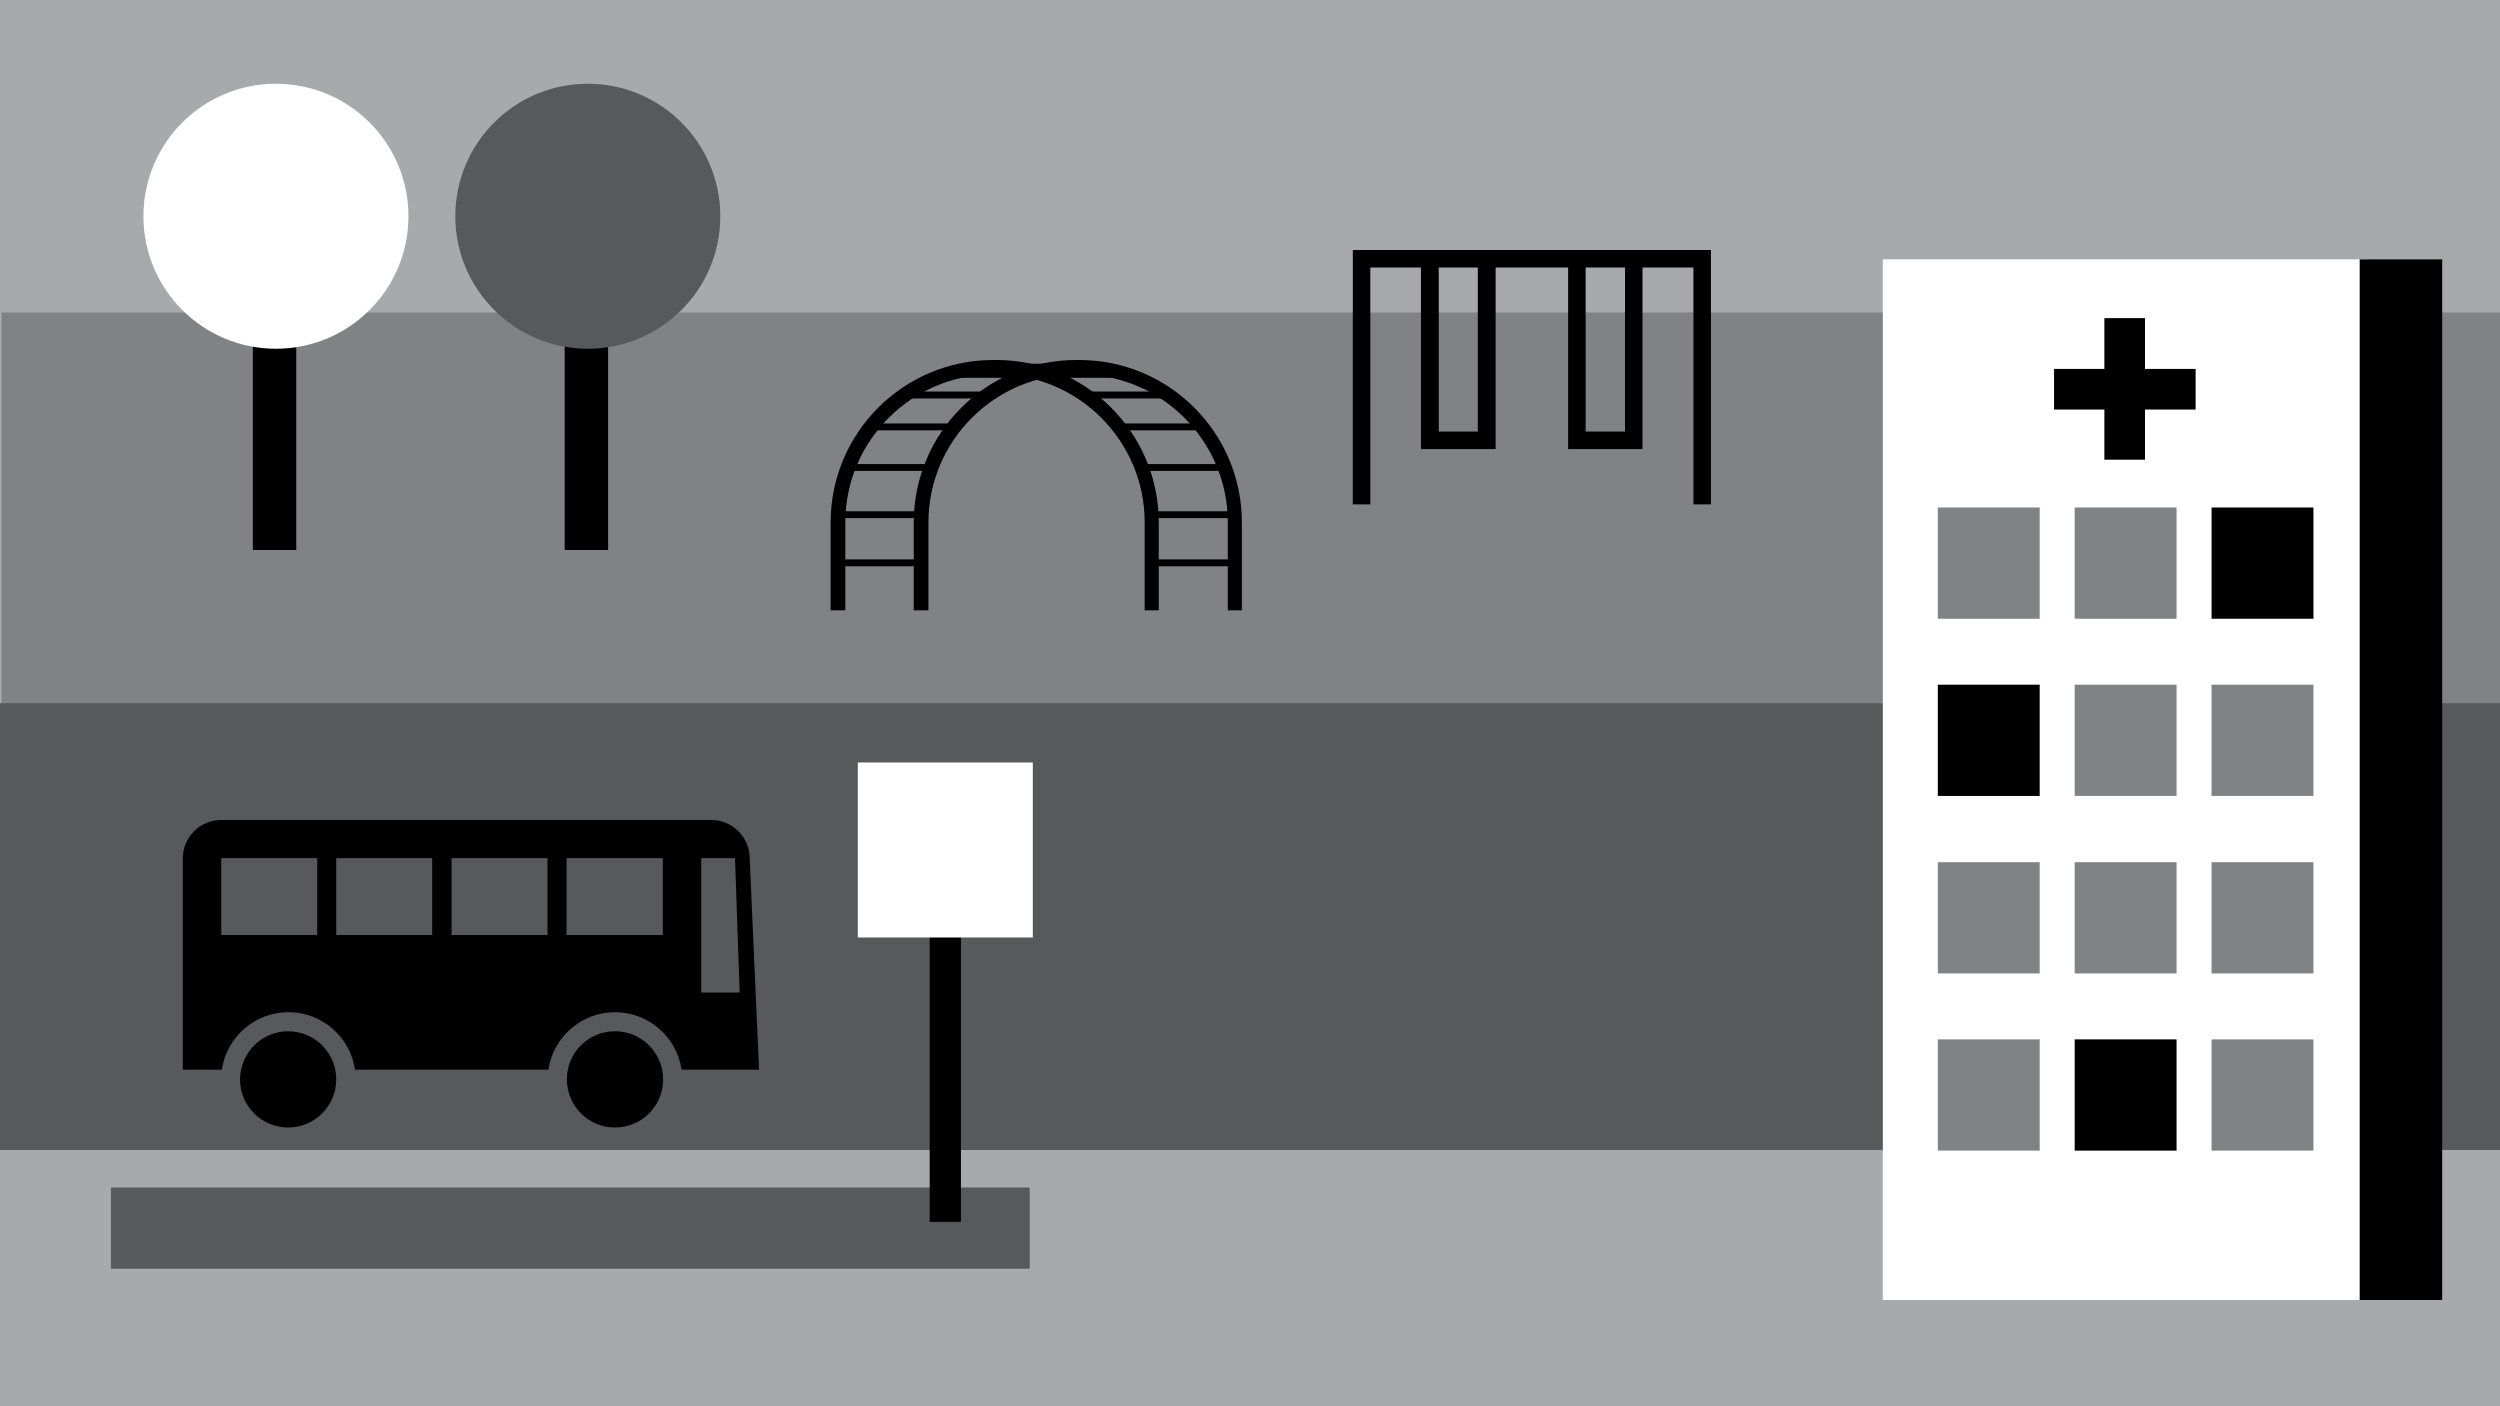 <?xml version="1.0" encoding="utf-8"?>
<!-- Generator: Adobe Illustrator 22.0.1, SVG Export Plug-In . SVG Version: 6.00 Build 0)  -->
<svg version="1.1" id="Layer_1" xmlns="http://www.w3.org/2000/svg" xmlns:xlink="http://www.w3.org/1999/xlink" x="0px" y="0px"
	 viewBox="0 0 800 450" style="enable-background:new 0 0 800 450;" xml:space="preserve">
<rect x="0" y="0" width="800" height="450" fill="#333333" stroke="none"/>
<style type="text/css">
	.st0{clip-path:url(#SVGID_2_);fill:#E9F0F4;}
	.st1{clip-path:url(#SVGID_2_);fill:#0363A0;}
	.st2{clip-path:url(#SVGID_2_);fill:#C1D2E5;}
	.st3{clip-path:url(#SVGID_2_);fill:#93BCD8;}
	.st4{clip-path:url(#SVGID_2_);fill:#085285;}
	.st5{clip-path:url(#SVGID_2_);}
	.st6{fill:#0363A0;}
	.st7{fill:#93BCD8;}
	.st8{fill:#085285;}
	.st9{fill:#C1D2E5;}
	.st10{fill:#C03B1A;}
	.st11{fill:#FFFFFF;}
	.st12{clip-path:url(#SVGID_2_);fill:#FFFFFF;}
	.st13{clip-path:url(#SVGID_4_);fill:#A7A9AC;}
	.st14{clip-path:url(#SVGID_4_);}
	.st15{fill:#58595B;}
	.st16{fill:#808285;}
	.st17{clip-path:url(#SVGID_4_);fill:#FFFFFF;}
	.st18{clip-path:url(#SVGID_4_);fill:#808285;}
	.st19{clip-path:url(#SVGID_6_);fill:#A7A9AC;}
	.st20{clip-path:url(#SVGID_6_);}
	.st21{clip-path:url(#SVGID_6_);fill:#FFFFFF;}
	.st22{clip-path:url(#SVGID_6_);fill:#808285;}
	.st23{clip-path:url(#SVGID_8_);fill:#A7A9AC;}
	.st24{clip-path:url(#SVGID_8_);}
	.st25{clip-path:url(#SVGID_8_);fill:#FFFFFF;}
	.st26{clip-path:url(#SVGID_8_);fill:#808285;}
	.st27{clip-path:url(#SVGID_10_);fill:#A7A9AC;}
	.st28{clip-path:url(#SVGID_10_);fill:#808285;}
	.st29{clip-path:url(#SVGID_10_);fill:#58595B;}
	.st30{clip-path:url(#SVGID_10_);}
	.st31{clip-path:url(#SVGID_12_);fill:#A7A9AC;}
	.st32{clip-path:url(#SVGID_12_);fill:#808285;}
	.st33{clip-path:url(#SVGID_12_);fill:#58595B;}
	.st34{clip-path:url(#SVGID_12_);}
	.st35{opacity:0.79;fill:#A52A2A;}
	.st36{clip-path:url(#SVGID_14_);fill:#A7A9AC;}
	.st37{clip-path:url(#SVGID_14_);fill:#808285;}
	.st38{clip-path:url(#SVGID_14_);fill:#58595B;}
	.st39{clip-path:url(#SVGID_14_);}
	.st40{opacity:0.6;fill:#4169E1;}
</style>
<g>
	<defs>
		<rect id="SVGID_11_" x="-0.5" width="805" height="450"/>
	</defs>
	<clipPath id="SVGID_2_">
		<use xlink:href="#SVGID_11_"  style="overflow:visible;"/>
	</clipPath>
	<rect style="clip-path:url(#SVGID_2_);fill:#A7A9AC;" width="800" height="450"/>
	<rect x="0.5" y="100" style="clip-path:url(#SVGID_2_);fill:#808285;" width="816" height="125"/>
	<rect x="-64.5" y="225" style="clip-path:url(#SVGID_2_);fill:#58595B;" width="993" height="143"/>
	<g class="st5">
		<g>
			<g>
				<g>
					<path d="M371,195.3h-4.7v-28.1c0-26.1-21.2-47.4-47.4-47.4h-1c-26.1,0-47.4,21.2-47.4,47.4v28.1h-4.7v-28.1
						c0-28.7,23.3-52,52-52h1c28.7,0,52,23.3,52,52V195.3z"/>
				</g>
			</g>
			<g>
				<g>
					<path d="M270.1,179h22.2c1.2,0,2.2,0.5,2.2,1.1v0c0,0.6-1,1.1-2.2,1.1h-22.2c-1.2,0-2.2-0.5-2.2-1.1v0
						C267.9,179.5,268.9,179,270.1,179z"/>
				</g>
			</g>
			<g>
				<g>
					<g>
						<path d="M270.1,163.6h22.2c1.2,0,2.2,0.5,2.2,1.1v0c0,0.6-1,1.1-2.2,1.1h-22.2c-1.2,0-2.2-0.5-2.2-1.1v0
							C267.9,164.1,268.9,163.6,270.1,163.6z"/>
					</g>
				</g>
			</g>
			<g>
				<g>
					<path d="M273.3,148.5h22.2c1.2,0,2.2,0.5,2.2,1.1v0c0,0.6-1,1.1-2.2,1.1h-22.2c-1.2,0-2.2-0.5-2.2-1.1v0
						C271.1,149,272.1,148.5,273.3,148.5z"/>
				</g>
			</g>
			<g>
				<g>
					<path d="M280.6,135.5h22.2c1.2,0,2.2,0.5,2.2,1.1v0c0,0.6-1,1.1-2.2,1.1h-22.2c-1.2,0-2.2-0.5-2.2-1.1v0
						C278.4,136,279.4,135.5,280.6,135.5z"/>
				</g>
			</g>
			<g>
				<g>
					<path d="M291.4,125.3h22.2c1.2,0,2.2,0.5,2.2,1.1v0c0,0.6-1,1.1-2.2,1.1h-22.2c-1.2,0-2.2-0.5-2.2-1.1v0
						C289.2,125.8,290.2,125.3,291.4,125.3z"/>
				</g>
			</g>
			<g>
				<g>
					<path d="M304.9,118.7h22.2c1.2,0,2.2,0.5,2.2,1.1v0c0,0.6-1,1.1-2.2,1.1h-22.2c-1.2,0-2.2-0.5-2.2-1.1v0
						C302.7,119.2,303.7,118.7,304.9,118.7z"/>
				</g>
			</g>
			<g>
				<g>
					<path d="M320.3,116.4h22.2c1.2,0,2.2,0.5,2.2,1.1v0c0,0.6-1,1.1-2.2,1.1h-22.2c-1.2,0-2.2-0.5-2.2-1.1v0
						C318.1,116.9,319.1,116.4,320.3,116.4z"/>
				</g>
			</g>
			<g>
				<g>
					<path d="M335.6,118.7h22.2c1.2,0,2.2,0.5,2.2,1.1v0c0,0.6-1,1.1-2.2,1.1h-22.2c-1.2,0-2.2-0.5-2.2-1.1v0
						C333.4,119.2,334.4,118.7,335.6,118.7z"/>
				</g>
			</g>
			<g>
				<g>
					<path d="M349.1,125.3h22.2c1.2,0,2.2,0.5,2.2,1.1v0c0,0.6-1,1.1-2.2,1.1h-22.2c-1.2,0-2.2-0.5-2.2-1.1v0
						C346.9,125.8,347.9,125.3,349.1,125.3z"/>
				</g>
			</g>
			<g>
				<g>
					<path d="M359.9,135.5h22.2c1.2,0,2.2,0.5,2.2,1.1v0c0,0.6-1,1.1-2.2,1.1h-22.2c-1.2,0-2.2-0.5-2.2-1.1v0
						C357.7,136,358.7,135.5,359.9,135.5z"/>
				</g>
			</g>
			<g>
				<g>
					<path d="M367.3,148.5h22.2c1.2,0,2.2,0.5,2.2,1.1v0c0,0.6-1,1.1-2.2,1.1h-22.2c-1.2,0-2.2-0.5-2.2-1.1v0
						C365.1,149,366,148.5,367.3,148.5z"/>
				</g>
			</g>
			<g>
				<g>
					<path d="M370.4,163.6h22.2c1.2,0,2.2,0.5,2.2,1.1v0c0,0.6-1,1.1-2.2,1.1h-22.2c-1.2,0-2.2-0.5-2.2-1.1v0
						C368.2,164.1,369.2,163.6,370.4,163.6z"/>
				</g>
			</g>
			<g>
				<g>
					<path d="M370.5,179h22.2c1.2,0,2.2,0.5,2.2,1.1v0c0,0.6-1,1.1-2.2,1.1h-22.2c-1.2,0-2.2-0.5-2.2-1.1v0
						C368.3,179.5,369.3,179,370.5,179z"/>
				</g>
			</g>
			<g>
				<g>
					<path d="M397.6,195.3h-4.7v-28.1c0-26.1-21.2-47.4-47.4-47.4h-1c-26.1,0-47.4,21.2-47.4,47.4v28.1h-4.7v-28.1
						c0-28.7,23.3-52,52-52h1c28.7,0,52,23.3,52,52V195.3z"/>
				</g>
			</g>
		</g>
	</g>
	<g class="st5">
		<g>
			<g>
				<polygon points="438.5,161.4 438.5,85.6 541.9,85.6 541.9,161.4 547.5,161.4 547.5,80 432.9,80 432.9,161.4 438.5,161.4 				"/>
			</g>
			<g>
				<polygon points="454.7,85.3 454.7,143.7 478.6,143.7 478.6,82.8 472.9,82.8 472.9,138.1 460.4,138.1 460.4,85.3 454.7,85.3 				
					"/>
			</g>
			<g>
				<polygon points="501.8,85.3 501.8,143.7 525.6,143.7 525.6,82.8 520,82.8 520,138.1 507.4,138.1 507.4,85.3 501.8,85.3 				"/>
			</g>
		</g>
	</g>
	<path class="st5" d="M92.2,330c8.5,0,15.4,6.9,15.4,15.4c0,8.5-6.9,15.4-15.4,15.4c-8.5,0-15.4-6.9-15.4-15.4
		C76.9,336.8,83.8,330,92.2,330L92.2,330z M196.8,330c8.5,0,15.4,6.9,15.4,15.4c0,8.5-6.9,15.4-15.4,15.4c-8.5,0-15.4-6.9-15.4-15.4
		C181.4,336.8,188.3,330,196.8,330L196.8,330z M242.9,342.3l-24.8,0c-1.5-10.4-10.5-18.4-21.3-18.4c-10.8,0-19.8,8-21.3,18.4
		l-61.9,0c-1.5-10.4-10.5-18.4-21.3-18.4c-10.8,0-19.8,8-21.3,18.4l-12.5,0l0-67.6c0-6.8,5.5-12.3,12.3-12.3l156.8,0
		c6.8,0,12.3,5.5,12.3,12.3L242.9,342.3z M235.2,274.6l-10.8,0l0,43h12.3L235.2,274.6z M212.1,299.2l0-24.6l-30.8,0l0,24.6
		L212.1,299.2z M175.2,274.6l-30.7,0l0,24.6l30.7,0L175.2,274.6z M138.3,274.6l-30.7,0l0,24.6l30.7,0L138.3,274.6z M101.5,274.6
		l-30.7,0l0,24.6h30.7L101.5,274.6z"/>
	<g class="st5">
		<rect x="602.5" y="83" class="st11" width="155.4" height="333"/>
		<rect x="755.1" y="83" width="26.4" height="333"/>
		<g>
			<g>
				<rect x="620.1" y="162.4" class="st16" width="32.6" height="35.6"/>
				<rect x="663.9" y="162.4" class="st16" width="32.6" height="35.6"/>
				<rect x="707.7" y="162.4" width="32.6" height="35.6"/>
			</g>
			<g>
				<rect x="620.1" y="219.1" width="32.6" height="35.6"/>
				<rect x="663.9" y="219.1" class="st16" width="32.6" height="35.6"/>
				<rect x="707.7" y="219.1" class="st16" width="32.6" height="35.6"/>
			</g>
			<g>
				<rect x="620.1" y="275.9" class="st16" width="32.6" height="35.6"/>
				<rect x="663.9" y="275.9" class="st16" width="32.6" height="35.6"/>
				<rect x="707.7" y="275.9" class="st16" width="32.6" height="35.6"/>
			</g>
			<g>
				<rect x="620.1" y="332.6" class="st16" width="32.6" height="35.6"/>
				<rect x="663.9" y="332.6" width="32.6" height="35.6"/>
				<rect x="707.7" y="332.6" class="st16" width="32.6" height="35.6"/>
			</g>
		</g>
	</g>
	<g class="st5">
		<g>
			<rect x="180.7" y="99.6" width="13.9" height="76.4"/>
			<circle class="st15" cx="188.1" cy="69.2" r="42.4"/>
		</g>
		<g>
			<rect x="80.9" y="99.6" width="13.9" height="76.4"/>
			<circle class="st11" cx="88.3" cy="69.2" r="42.4"/>
		</g>
	</g>
	<g class="st5">
		<rect x="673.4" y="101.8" width="13" height="45.3"/>
		<rect x="673.4" y="102" transform="matrix(6.123234e-17 -1 1 6.123234e-17 555.296 804.454)" width="13" height="45.3"/>
	</g>
	<rect x="35.5" y="380" style="clip-path:url(#SVGID_2_);fill:#58595B;" width="294" height="26"/>
	<g class="st5">
		<rect x="297.5" y="264" width="10" height="127"/>
		<rect x="274.5" y="244" class="st11" width="56" height="56"/>
	</g>
</g>
</svg>
